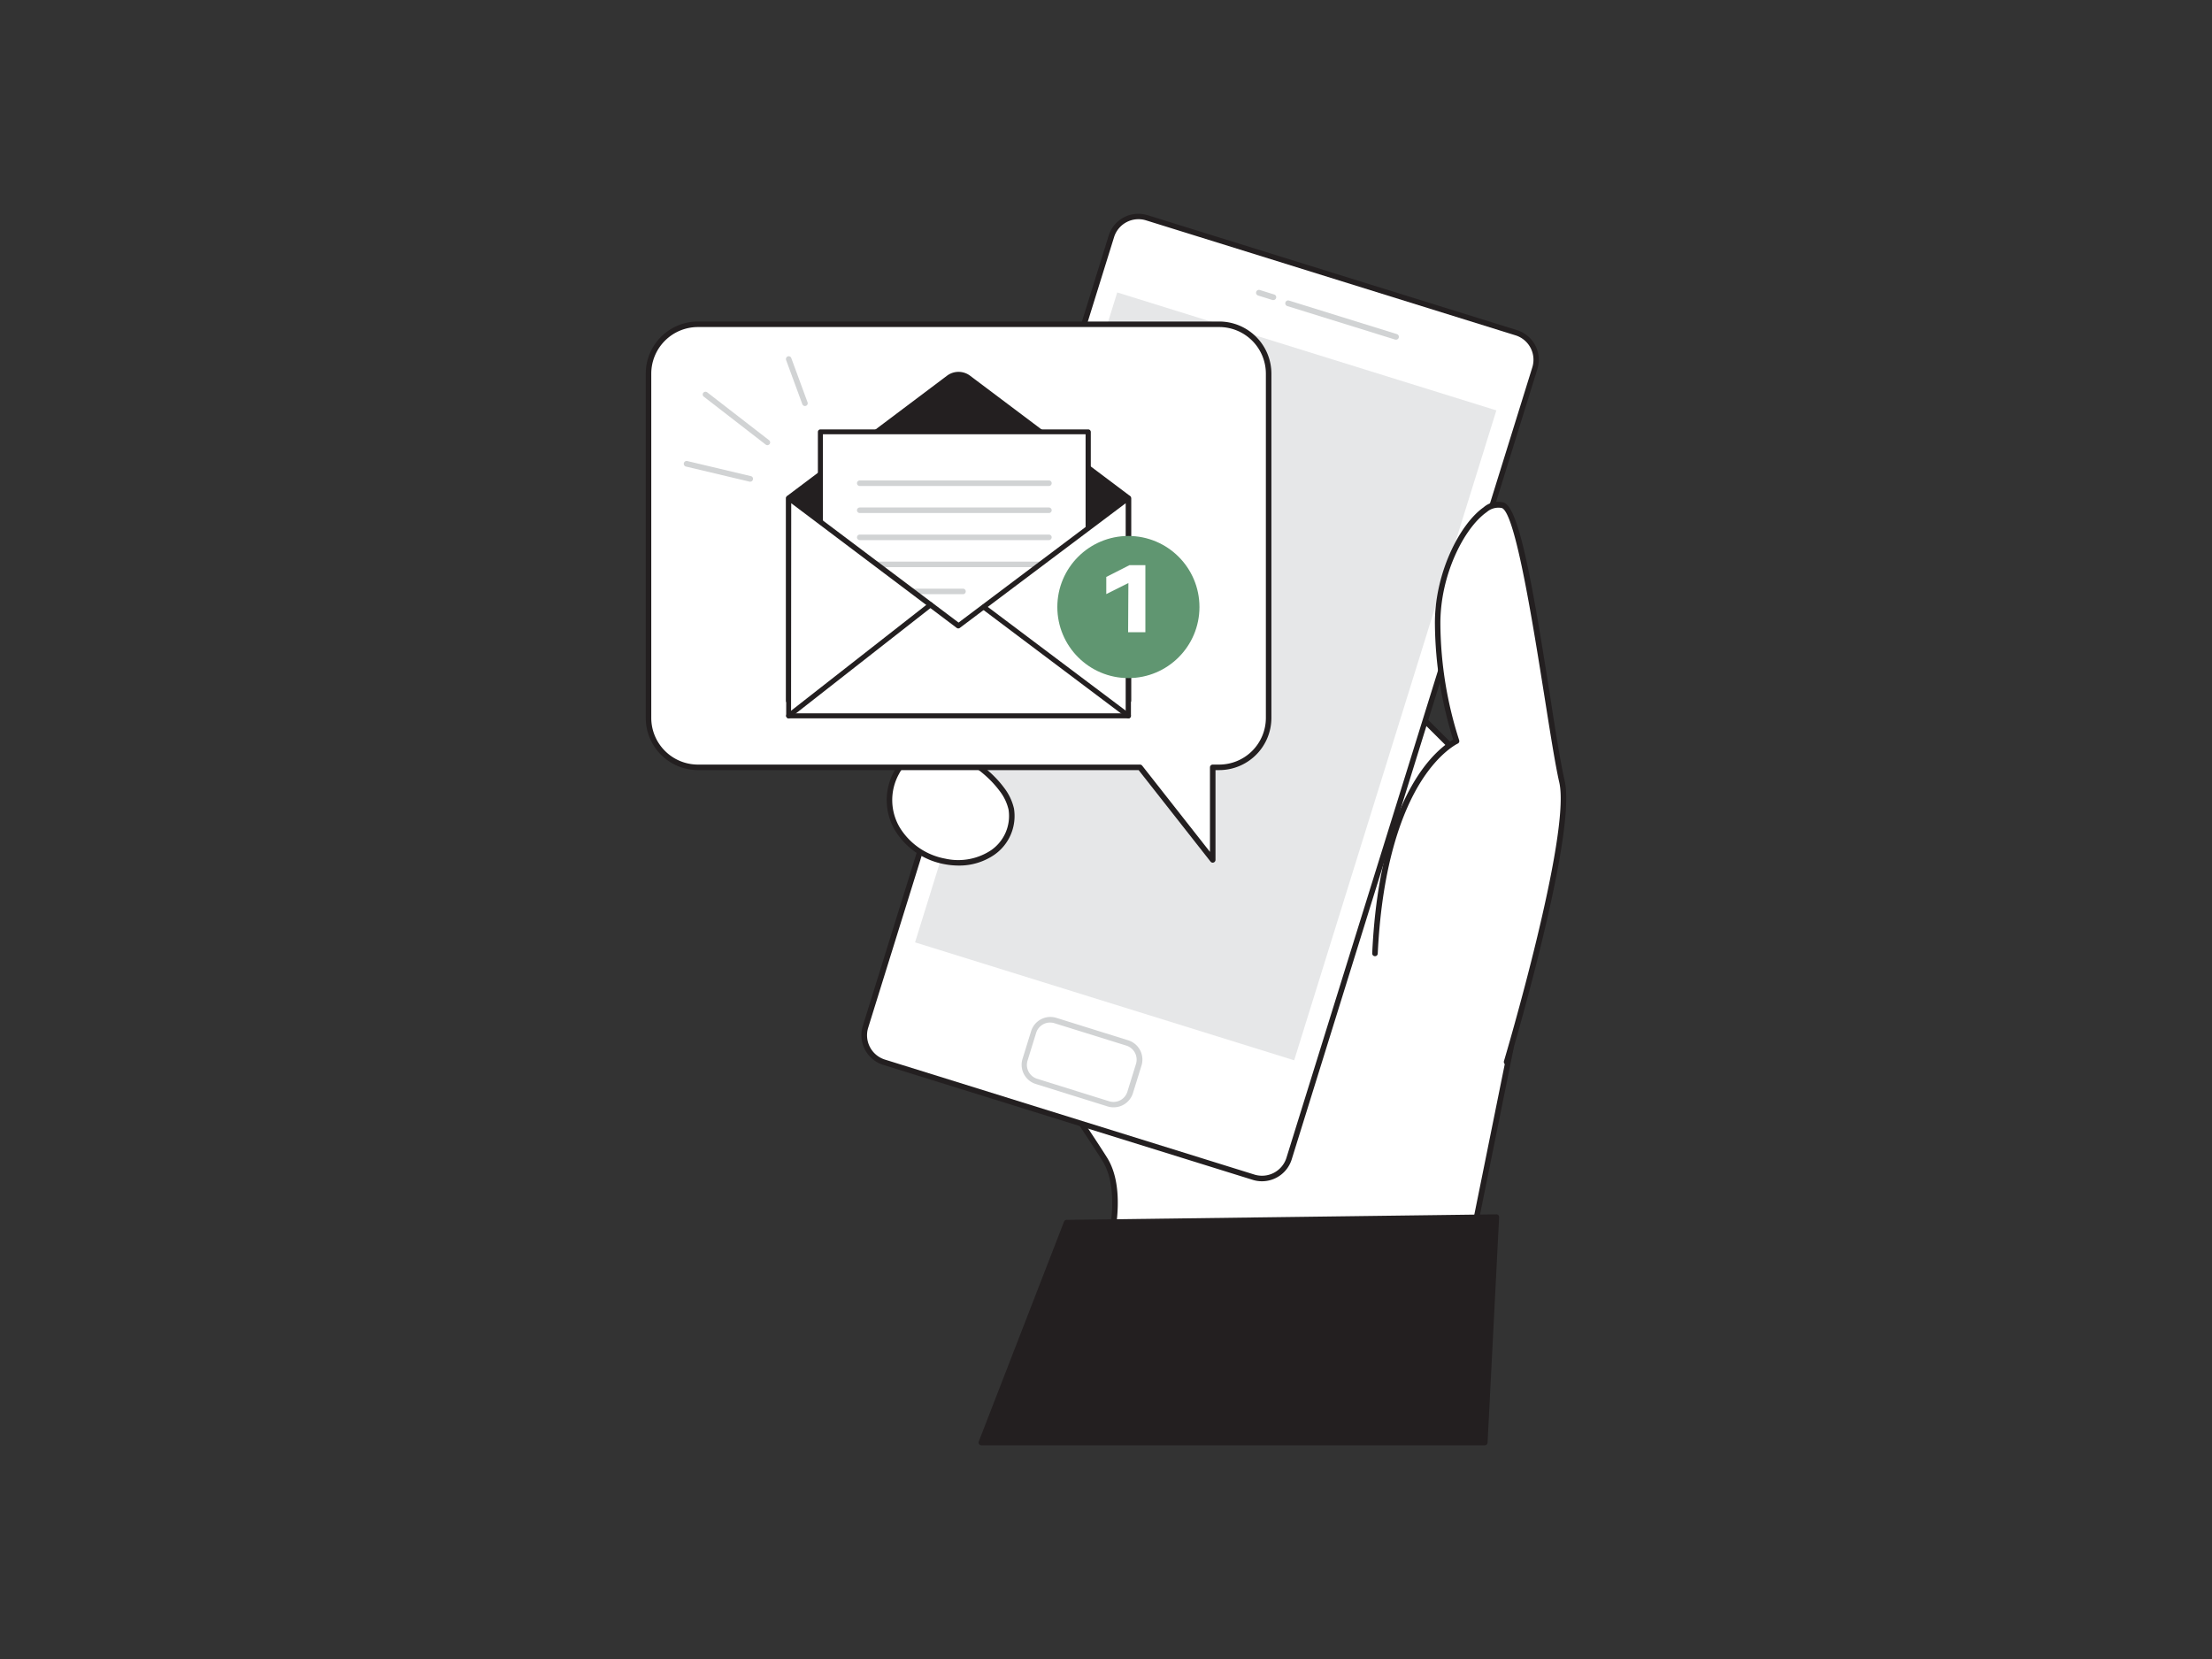 <svg xmlns="http://www.w3.org/2000/svg" viewBox="0 0 400 300"><rect x="0" y="0" width="400" height="300" fill="#333333" stroke="none"/><g id="_298_new_message_flatline" data-name="#298_new_message_flatline"><path d="M260.06,254.49l13.09-64.75L277.47,150S234,107.29,221.58,93.3s-26.41-34.06-32.81-32.56-7.63,8.8-3.44,17.79c1.72,3.69,4.33,7.79,5.51,11.61,1,3.11.67,11.87-2.34,14.07-3.61,2.64-7.06-10.12-11.64-7.85-2.41,1.19-4.8,7.38-2.74,14a51,51,0,0,0,4.64,9.1c3.77,6.07,3.8,9.86,6.21,16.51,2.48,6.84,1.85-2.4-.46,3.87-2.81,7.61-6.76,16.51-6.93,24.76-.26,13.19,15.62,34.54,22.15,44.95s-6.07,35.13-6.07,35.13Z" fill="#fff"/><path d="M260.06,255H260l-66.41-9.79a.5.5,0,0,1-.37-.26.53.53,0,0,1,0-.46c.13-.25,12.41-24.58,6.1-34.63-1.07-1.71-2.43-3.76-3.86-5.93-7.4-11.2-18.59-28.12-18.37-39.3.14-7.06,3-14.63,5.59-21.31.47-1.23.93-2.44,1.37-3.61a7.62,7.62,0,0,1,1-2.08c-.18-.38-.37-.86-.58-1.45-.82-2.25-1.36-4.15-1.87-6a36.25,36.25,0,0,0-4.3-10.43,50.88,50.88,0,0,1-4.69-9.23c-2.15-6.94.34-13.29,3-14.61s5,1.73,7,4.45a19.65,19.65,0,0,0,2.59,3.11c1,.85,1.58.65,2,.34,2.74-2,3.14-10.4,2.17-13.52a47.1,47.1,0,0,0-3.48-7.58c-.73-1.38-1.42-2.68-2-4-2.68-5.77-3.22-10.87-1.52-14.38a7.62,7.62,0,0,1,5.3-4.11c5.1-1.17,13.77,9.32,23.81,21.48,3.14,3.8,6.39,7.73,9.5,11.24,12.25,13.81,55.42,56.2,55.86,56.63a.49.49,0,0,1,.14.41l-4.31,39.79-13.1,64.79A.49.49,0,0,1,260.06,255ZM194.41,244.3l65.26,9.62,13-64.27,4.28-39.51c-3-3-43.85-43.11-55.73-56.51-3.12-3.52-6.38-7.46-9.52-11.27-9-10.9-18.32-22.19-22.81-21.13a6.52,6.52,0,0,0-4.63,3.57c-1.55,3.18-1,8.11,1.53,13.52.59,1.26,1.27,2.55,2,3.92A48.36,48.36,0,0,1,191.32,90c1,3.11.8,12.19-2.53,14.63-1,.72-2.07.59-3.23-.39a19.12,19.12,0,0,1-2.75-3.28c-1.84-2.52-3.75-5.13-5.73-4.14s-4.52,6.86-2.48,13.42a51.32,51.32,0,0,0,4.58,9,36.77,36.77,0,0,1,4.41,10.69c.51,1.81,1,3.69,1.85,5.91.18.51.35.92.49,1.23a1.15,1.15,0,0,1,.26,0,1.26,1.26,0,0,1,.87,1.3.71.71,0,0,1-.55.79c-.28,0-.56-.06-.89-.54A8.49,8.49,0,0,0,185,140c-.44,1.18-.9,2.4-1.38,3.63-2.52,6.6-5.38,14.08-5.52,21-.21,10.86,10.87,27.63,18.2,38.73,1.44,2.18,2.8,4.23,3.88,5.95C206.26,219,196.37,240.3,194.41,244.3Z" fill="#231f20"/><rect x="176.92" y="46.16" width="80.23" height="159.92" rx="5.11" transform="translate(386.79 311.04) rotate(-162.72)" fill="#fff"/><path d="M228.21,213.61a5.62,5.62,0,0,1-1.66-.25l-66.85-20.8h0a5.63,5.63,0,0,1-3.69-7L200.49,42.59a5.62,5.62,0,0,1,7-3.69l66.84,20.8a5.62,5.62,0,0,1,3.69,7L233.58,209.66A5.64,5.64,0,0,1,228.21,213.61ZM160,191.6l66.84,20.8a4.63,4.63,0,0,0,5.78-3L277.09,66.43a4.62,4.62,0,0,0-3-5.78l-66.84-20.8a4.62,4.62,0,0,0-5.78,3L157,185.83a4.61,4.61,0,0,0,3,5.77Z" fill="#231f20"/><rect x="182.15" y="60.76" width="71.8" height="123.08" transform="translate(389.91 303.86) rotate(-162.72)" fill="#e6e7e8"/><path d="M201.39,200.24a3.69,3.69,0,0,1-1.09-.16l-13-4.06a3.64,3.64,0,0,1-2.39-4.56l1.55-5a3.65,3.65,0,0,1,4.56-2.4l13,4.06a3.65,3.65,0,0,1,2.4,4.56l-1.55,5a3.66,3.66,0,0,1-3.48,2.56Zm-11.5-15.33a2.64,2.64,0,0,0-2.52,1.86l-1.55,5a2.63,2.63,0,0,0,1.74,3.31h0l13,4.06a2.63,2.63,0,0,0,3.31-1.74l1.55-5a2.66,2.66,0,0,0-1.74-3.32l-13-4.05A2.66,2.66,0,0,0,189.89,184.91Z" fill="#d1d3d4"/><path d="M252.46,61.42l-.14,0-19.53-6.07a.5.5,0,0,1,.3-1l19.52,6.07a.51.51,0,0,1,.33.63A.5.5,0,0,1,252.46,61.42Z" fill="#d1d3d4"/><path d="M230.28,54.26l-.15,0-2.62-.82a.5.5,0,0,1,.3-1l2.62.82a.51.51,0,0,1,.33.63A.51.51,0,0,1,230.28,54.26Z" fill="#d1d3d4"/><path d="M195.5,109.58a7,7,0,0,1-6,5.14,14.05,14.05,0,0,1-9.85-2.53,15.37,15.37,0,0,1-4.12-4.29c-1.86-2.91-2.45-6.22-1.3-8.76,1.88-4.15,8.36-5.11,13.94-2.66C193.39,98.77,196.36,105.7,195.5,109.58Z" fill="#fff"/><path d="M187.79,115.35a15.09,15.09,0,0,1-8.43-2.75,15.73,15.73,0,0,1-4.25-4.43c-2-3.16-2.52-6.62-1.34-9.24,1.95-4.28,8.49-5.58,14.6-2.9,5.37,2.35,8.56,9.4,7.61,13.66h0a7.43,7.43,0,0,1-6.4,5.52A10.55,10.55,0,0,1,187.79,115.35ZM182,95.66c-3.38,0-6.25,1.3-7.33,3.69s-.58,5.4,1.26,8.28a14.74,14.74,0,0,0,4,4.15,13.49,13.49,0,0,0,9.47,2.45,6.48,6.48,0,0,0,5.6-4.76c.77-3.46-1.85-10.25-7-12.53A15,15,0,0,0,182,95.66Zm13.48,13.92h0Z" fill="#231f20"/><path d="M188.51,128.56a6.58,6.58,0,0,1-.81,5.69,7.72,7.72,0,0,1-2.86,2.16c-3,1.46-6.59,2-9.57.58a13.55,13.55,0,0,1-4.52-4c-2.17-2.76-4.07-6-4-9.51.12-5.08,5.63-10.85,10.89-8.46C182,116.94,187.26,124.11,188.51,128.56Z" fill="#fff"/><path d="M179.14,138.33a9.28,9.28,0,0,1-4.09-.89,14,14,0,0,1-4.69-4.18c-2.87-3.65-4.17-6.77-4.1-9.83a10.7,10.7,0,0,1,4.9-8.29,6.89,6.89,0,0,1,6.7-.61c4.47,2,9.86,9.34,11.13,13.9h0a7.08,7.08,0,0,1-.89,6.13,8.23,8.23,0,0,1-3,2.3A13.5,13.5,0,0,1,179.14,138.33Zm-4-23.4a6.44,6.44,0,0,0-3.43,1,9.7,9.7,0,0,0-4.43,7.47c-.07,2.82,1.17,5.74,3.88,9.19a13.21,13.21,0,0,0,4.35,3.9c2.54,1.23,5.87,1,9.13-.58a7,7,0,0,0,2.68-2,6.05,6.05,0,0,0,.73-5.25h0c-1.19-4.27-6.42-11.37-10.59-13.26A5.52,5.52,0,0,0,175.12,114.93Z" fill="#231f20"/><path d="M181.14,142.71a9.29,9.29,0,0,1,1.73,3.61,8,8,0,0,1-3.38,7.86,11.34,11.34,0,0,1-8.66,1.59,12.74,12.74,0,0,1-8.56-5.87,10.28,10.28,0,0,1-.12-10.21C167,131.57,176.91,137,181.14,142.71Z" fill="#fff"/><path d="M173.33,156.52a13.64,13.64,0,0,1-2.6-.26,13.25,13.25,0,0,1-8.89-6.11,10.75,10.75,0,0,1-.12-10.72,8.19,8.19,0,0,1,6.74-4.34c4.8-.27,10.23,3.49,13.08,7.32h0a9.69,9.69,0,0,1,1.82,3.81,8.54,8.54,0,0,1-3.58,8.37A11.19,11.19,0,0,1,173.33,156.52Zm-4.4-20.44h-.42a7.14,7.14,0,0,0-5.93,3.85,9.74,9.74,0,0,0,.12,9.7,12.23,12.23,0,0,0,8.23,5.64,10.75,10.75,0,0,0,8.27-1.51,7.52,7.52,0,0,0,3.18-7.35,8.73,8.73,0,0,0-1.64-3.41C178.13,139.5,173.3,136.08,168.93,136.08Z" fill="#231f20"/><polygon points="268.45 260.86 270.58 220.12 192.86 221.09 177.44 260.86 268.45 260.86" fill="#231f20"/><path d="M268.45,261.35h-91a.52.52,0,0,1-.41-.21.5.5,0,0,1-.05-.46l15.42-39.77a.49.49,0,0,1,.46-.32l77.72-1a.43.43,0,0,1,.36.15.5.5,0,0,1,.14.37L269,260.88A.5.5,0,0,1,268.45,261.35Zm-90.28-1H268l2.08-39.74-76.85,1Z" fill="#231f20"/><path d="M272.44,192s12.27-41.1,10-50.7-6.7-48.44-10.69-49.94-12,9.55-11.79,21.64a69.55,69.55,0,0,0,3.42,21s-13.26,5.84-14.75,38.4" fill="#fff"/><path d="M272.44,192.52l-.14,0a.52.52,0,0,1-.34-.63c.13-.41,12.2-41.07,10-50.44-.69-3-1.59-8.66-2.63-15.24-2-12.5-5.25-33.41-7.74-34.34a3.2,3.2,0,0,0-2.75.74c-4.12,2.89-8.49,11.52-8.37,20.43a70,70,0,0,0,3.39,20.8.5.5,0,0,1-.26.63s-3.28,1.51-6.66,6.89c-3.14,5-7,14.44-7.8,31.07a.49.49,0,0,1-.53.48.5.5,0,0,1-.47-.52c1.36-29.67,12.32-37.33,14.64-38.63A72,72,0,0,1,259.48,113c-.13-9.23,4.47-18.22,8.8-21.26a4,4,0,0,1,3.67-.86c2.82,1.06,5.25,15.23,8.38,35.12,1,6.57,1.93,12.24,2.61,15.17,2.26,9.63-9.52,49.28-10,51A.49.49,0,0,1,272.44,192.52Z" fill="#231f20"/><path d="M220.48,58.64H126.2a8.93,8.93,0,0,0-8.93,8.93v62.25a8.93,8.93,0,0,0,8.93,8.94h79.94L219.3,155.5V138.76h1.18a8.93,8.93,0,0,0,8.93-8.94V67.57A8.93,8.93,0,0,0,220.48,58.64Z" fill="#fff"/><path d="M219.3,156a.51.51,0,0,1-.4-.2l-13-16.54H126.2a9.45,9.45,0,0,1-9.43-9.44V67.57a9.44,9.44,0,0,1,9.43-9.43h94.28a9.44,9.44,0,0,1,9.43,9.43v62.25a9.45,9.45,0,0,1-9.43,9.44h-.68V155.5a.51.51,0,0,1-.34.47A.45.45,0,0,1,219.3,156ZM126.2,59.14a8.44,8.44,0,0,0-8.43,8.43v62.25a8.45,8.45,0,0,0,8.43,8.44h79.94a.53.53,0,0,1,.4.19l12.26,15.6V138.76a.5.5,0,0,1,.5-.5h1.18a8.45,8.45,0,0,0,8.43-8.44V67.57a8.44,8.44,0,0,0-8.43-8.43Z" fill="#231f20"/><path d="M204.05,90.09,175.12,68.33a3,3,0,0,0-3.57,0L142.62,90.09V126.7h61.43V90.09Z" fill="#231f20"/><path d="M204.05,127.2H142.62a.49.49,0,0,1-.49-.49V90.09a.49.49,0,0,1,.2-.4l28.92-21.75a3.47,3.47,0,0,1,4.17,0l28.93,21.75a.52.52,0,0,1,.2.4v36.62a.49.49,0,0,1-.15.35A.5.5,0,0,1,204.05,127.2Zm-60.93-1h60.43V90.34L174.83,68.73a2.49,2.49,0,0,0-3,0L143.12,90.34Z" fill="#231f20"/><rect x="148.36" y="78.11" width="48.43" height="45.87" fill="#fff"/><path d="M196.79,124.44H148.36a.46.46,0,0,1-.46-.46V78.11a.46.46,0,0,1,.46-.46h48.43a.47.47,0,0,1,.46.46V124A.47.47,0,0,1,196.79,124.44Zm-48-.91h47.52v-45H148.81Z" fill="#231f20"/><path d="M189.68,102.56H155.47a.5.5,0,0,1-.5-.5.5.5,0,0,1,.5-.5h34.21a.5.5,0,0,1,.5.5A.51.51,0,0,1,189.68,102.56Z" fill="#d1d3d4"/><path d="M174.14,107.45H155.47a.5.5,0,0,1,0-1h18.67a.5.5,0,0,1,0,1Z" fill="#d1d3d4"/><path d="M189.68,87.88H155.47a.5.5,0,0,1,0-1h34.21a.5.5,0,0,1,0,1Z" fill="#d1d3d4"/><path d="M189.68,92.77H155.47a.5.5,0,0,1-.5-.5.5.5,0,0,1,.5-.5h34.21a.51.51,0,0,1,.5.5A.5.5,0,0,1,189.68,92.77Z" fill="#d1d3d4"/><path d="M189.68,97.67H155.47a.5.5,0,0,1-.5-.5.5.5,0,0,1,.5-.5h34.21a.5.5,0,0,1,.5.5A.51.51,0,0,1,189.68,97.67Z" fill="#d1d3d4"/><polygon points="204.05 90.09 204.05 129.44 142.63 129.44 142.63 90.09 173.34 113.19 204.05 90.09" fill="#fff"/><path d="M204.05,129.9H142.62a.45.45,0,0,1-.45-.46V90.09a.47.47,0,0,1,.25-.41.46.46,0,0,1,.48,0l30.44,22.9,30.44-22.9a.46.46,0,0,1,.48,0,.47.47,0,0,1,.25.41v39.35A.46.46,0,0,1,204.05,129.9Zm-61-.91h60.51V91l-30,22.55a.47.47,0,0,1-.55,0L143.08,91Z" fill="#231f20"/><line x1="142.62" y1="129.44" x2="168.29" y2="109.39" fill="#fff"/><path d="M142.62,129.9a.45.45,0,0,1-.36-.18.46.46,0,0,1,.08-.64L168,109a.46.46,0,0,1,.64.08.45.45,0,0,1-.08.64L142.91,129.8A.46.46,0,0,1,142.62,129.9Z" fill="#231f20"/><line x1="177.89" y1="109.77" x2="204.05" y2="129.44" fill="#fff"/><path d="M204.05,129.9a.46.46,0,0,1-.27-.09l-26.17-19.68a.46.46,0,0,1,.55-.73l26.17,19.68a.46.46,0,0,1-.28.82Z" fill="#231f20"/><circle cx="204.05" cy="109.77" r="12.85" fill="#609671"/><path d="M204.05,105.43l-4,2v-3.1l4.19-2.13h2.88v12.12h-3.12Z" fill="#fff"/><path d="M135.67,87.1h-.12l-11.5-2.73a.5.5,0,0,1,.23-1l11.5,2.73a.49.49,0,0,1,.37.6A.48.48,0,0,1,135.67,87.1Z" fill="#d1d3d4"/><path d="M138.77,80.5a.49.49,0,0,1-.3-.1l-11.2-8.67a.49.49,0,0,1-.09-.7.51.51,0,0,1,.7-.09l11.2,8.67a.5.5,0,0,1-.31.89Z" fill="#d1d3d4"/><path d="M145.56,73.42a.51.51,0,0,1-.47-.32l-2.94-8a.52.52,0,0,1,.3-.65.5.5,0,0,1,.64.3l2.94,8a.49.49,0,0,1-.3.64A.47.47,0,0,1,145.56,73.42Z" fill="#d1d3d4"/></g></svg>